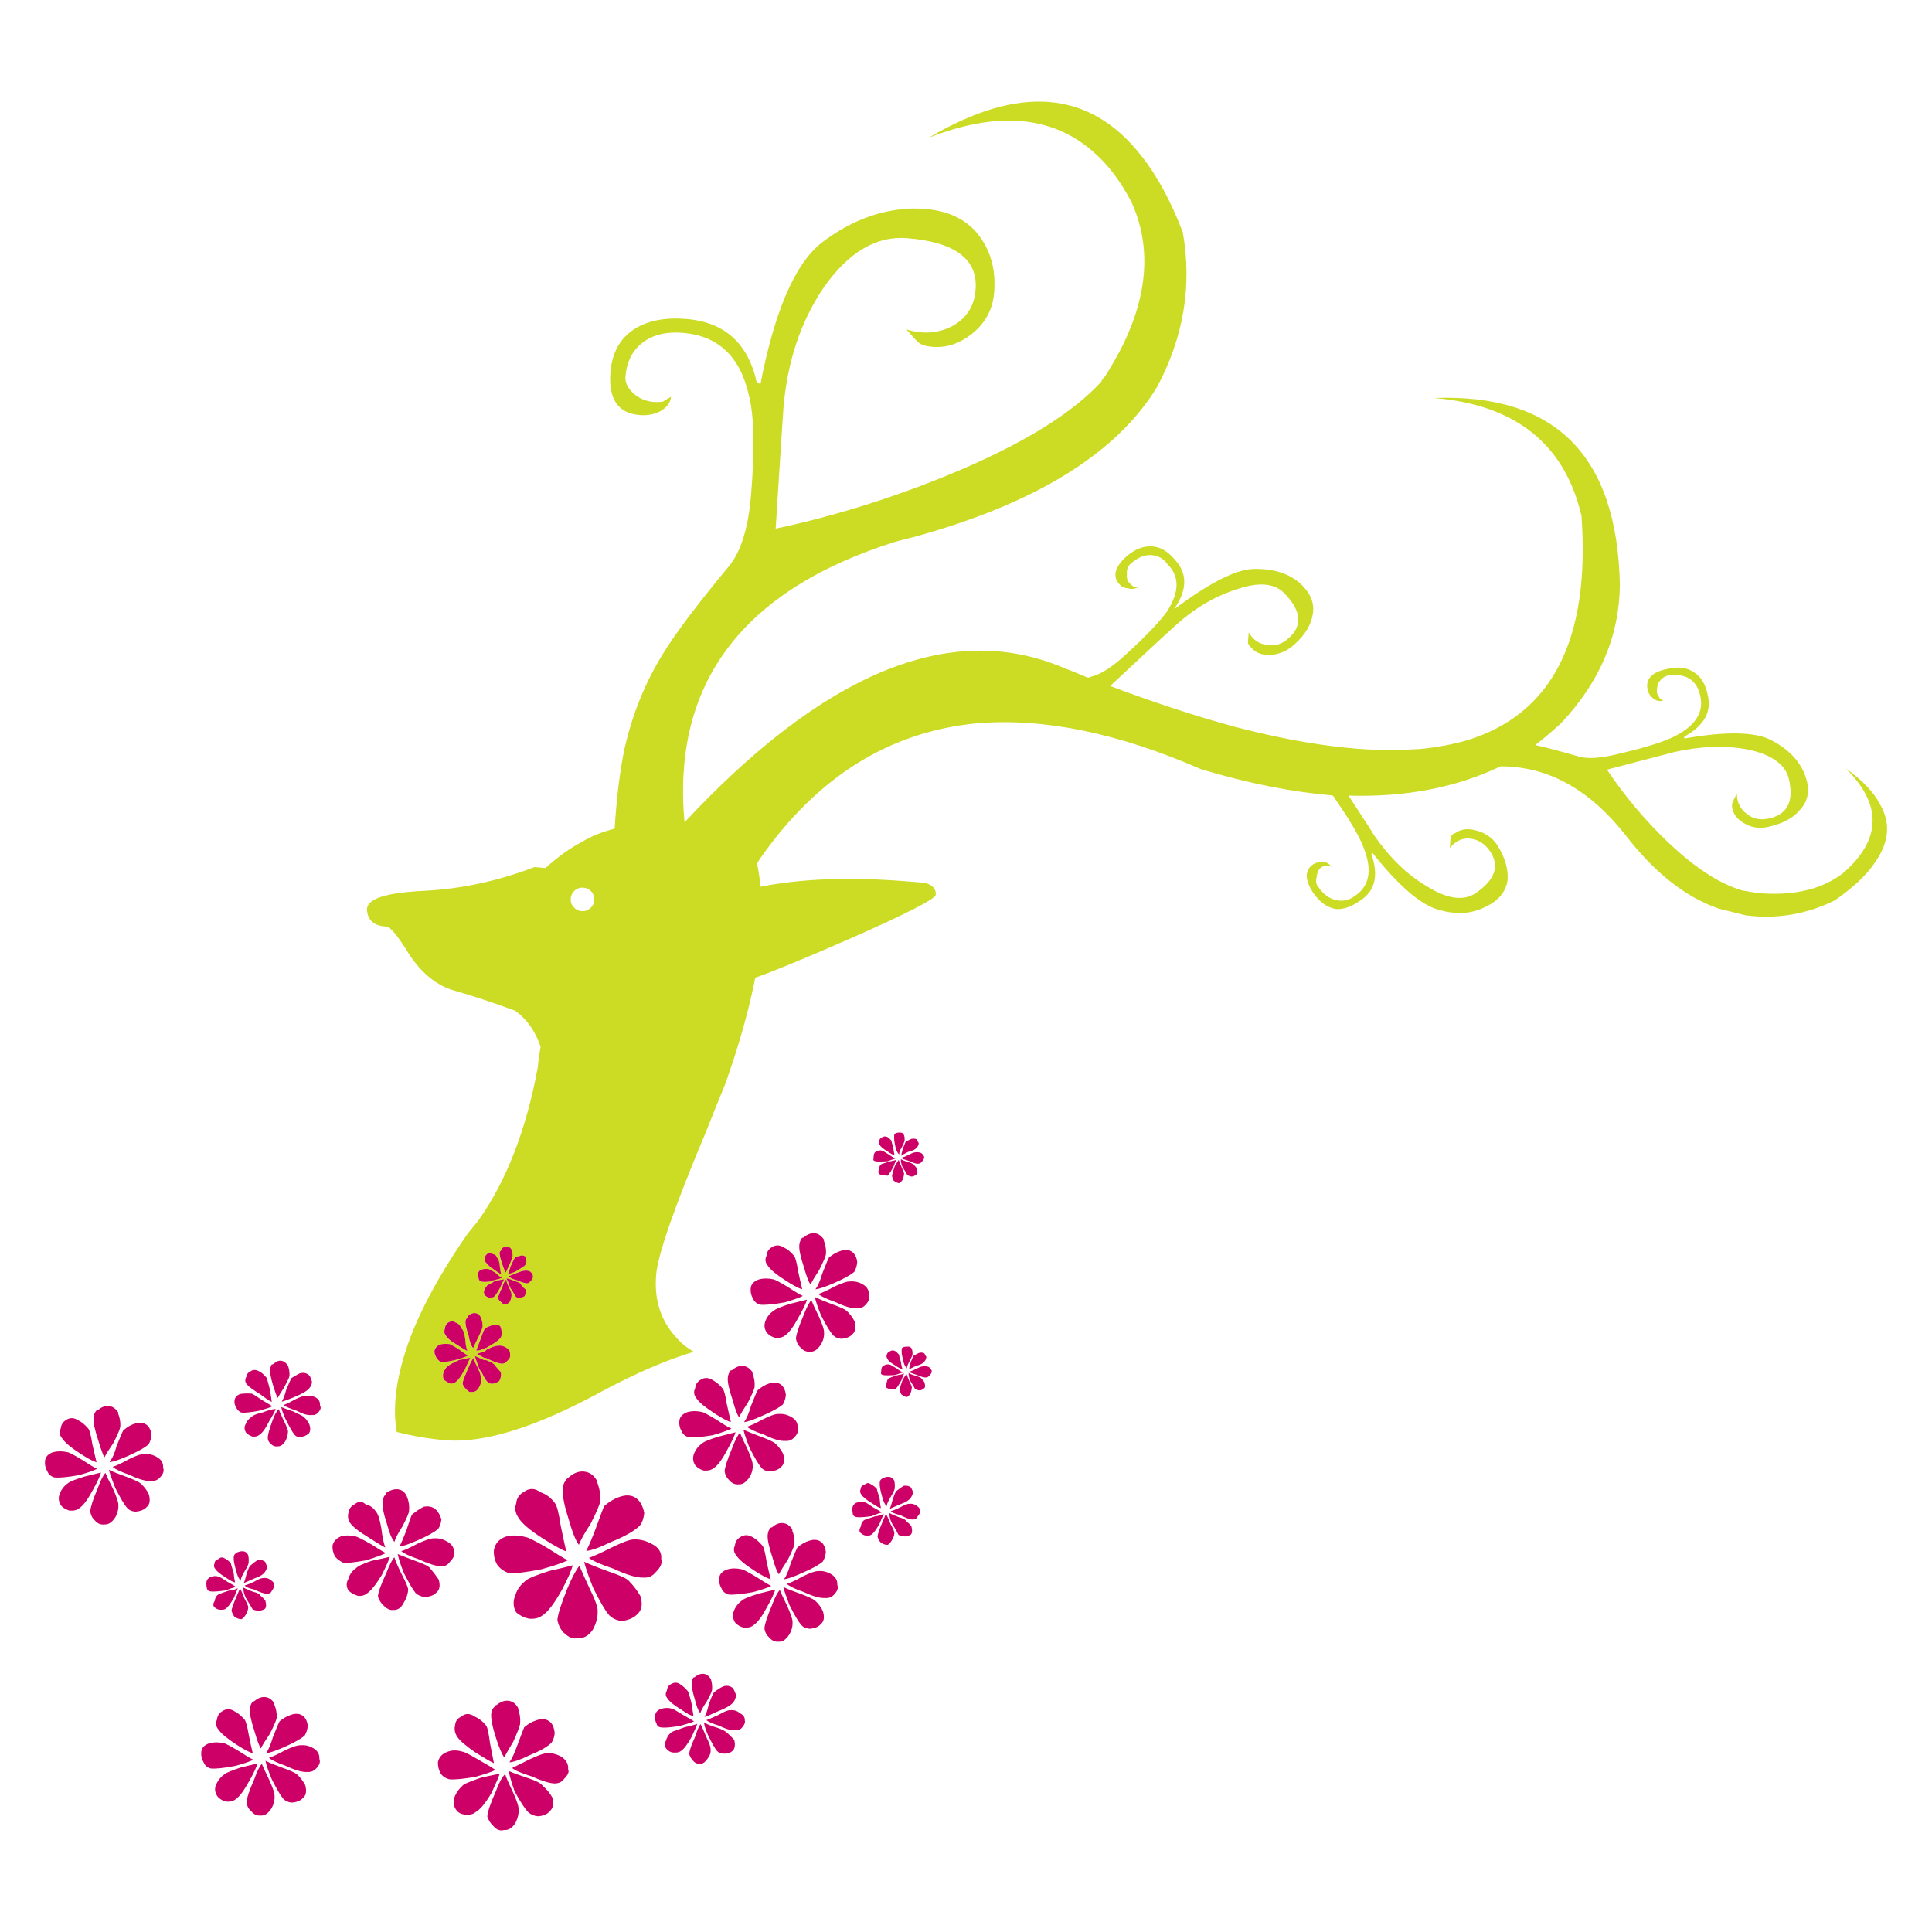 <?xml version="1.0" encoding="utf-8"?>
<!-- Generator: Adobe Illustrator 16.0.0, SVG Export Plug-In . SVG Version: 6.00 Build 0)  -->
<!DOCTYPE svg PUBLIC "-//W3C//DTD SVG 1.1//EN" "http://www.w3.org/Graphics/SVG/1.1/DTD/svg11.dtd">
<svg version="1.1" id="Layer_1" xmlns="http://www.w3.org/2000/svg" xmlns:xlink="http://www.w3.org/1999/xlink" x="0px" y="0px"
	 width="300px" height="300px" viewBox="0 0 300 300" enable-background="new 0 0 300 300" xml:space="preserve">
<g>
	<path fill-rule="evenodd" clip-rule="evenodd" fill="#CCDB23" d="M151.563,36.014c2.178,2.547,3.113,5.687,2.809,9.418
		c-0.217,2.598-1.363,4.731-3.439,6.4c-1.935,1.528-3.979,2.203-6.132,2.025c-1.006-0.077-1.731-0.299-2.177-0.669
		c-0.191-0.14-0.815-0.815-1.872-2.025c2.661,0.79,5.074,0.592,7.239-0.592c2.127-1.209,3.292-3.057,3.497-5.54
		c0.395-4.75-3.133-7.431-10.583-8.042c-4.853-0.407-9.221,2.197-13.104,7.813c-3.516,5.26-5.565,11.456-6.151,18.587
		c-0.051,0.56-0.452,6.794-1.204,18.702c9.973-2.14,19.734-5.266,29.286-9.38c9.921-4.305,17.007-8.781,21.261-13.429
		c0.141-0.332,0.338-0.605,0.592-0.822c1.033-1.63,1.955-3.254,2.771-4.871c3.959-8.113,4.393-15.544,1.299-22.293
		c-1.746-3.312-3.744-5.916-5.998-7.813c-6.369-5.54-14.844-6.241-25.427-2.101c13.984-8.291,24.955-7.387,32.916,2.712
		c2.457,3.057,4.629,7.043,6.514,11.958c1.477,8.316,0.133,16.353-4.031,24.108c-6.305,10.291-18.836,18.021-37.595,23.191
		c-1.044,0.254-2.037,0.509-2.98,0.764c-23.814,7.501-34.735,22.026-32.762,43.575c21.587-23.141,41.021-31.215,58.304-24.223
		c1.463,0.573,2.902,1.159,4.316,1.758c0.115,0,0.287-0.051,0.516-0.153c1.516-0.344,3.381-1.553,5.598-3.629
		c2.967-2.726,5.031-4.891,6.189-6.495c1.949-3.019,1.967-5.47,0.057-7.355c-0.598-0.84-1.406-1.305-2.426-1.395
		c-1.133-0.089-2.26,0.389-3.381,1.433c-0.357,0.319-0.516,0.822-0.479,1.509c-0.051,0.688,0.09,1.153,0.422,1.395
		c0.203,0.254,0.42,0.445,0.648,0.573l0.668,0.057c-0.471,0.293-0.992,0.357-1.566,0.191c-0.547-0.038-0.98-0.235-1.299-0.592
		c-1.146-1.235-0.795-2.688,1.051-4.355c1.324-1.146,2.676-1.668,4.051-1.567c1.234,0.102,2.375,0.771,3.42,2.006
		c1.986,2.102,2.012,4.61,0.076,7.527l-0.02,0.153c5.336-3.999,9.373-6.056,12.111-6.171c2.854-0.102,5.189,0.548,7.012,1.949
		c1.807,1.516,2.578,3.171,2.311,4.967c-0.254,1.694-1.178,3.26-2.77,4.7c-1.109,1.057-2.414,1.636-3.916,1.738
		c-1.236,0.013-2.172-0.344-2.809-1.07c-0.42-0.382-0.617-0.688-0.592-0.917c0-0.115,0.037-0.625,0.113-1.528
		c0.701,1.197,1.676,1.847,2.924,1.948c1.223,0.217,2.33-0.146,3.324-1.089c2.088-1.872,1.93-4.101-0.479-6.686
		c-1.553-1.833-4.152-2.101-7.793-0.802c-3.4,1.083-6.623,3.031-9.668,5.846c-0.254,0.204-3.527,3.241-9.818,9.112
		c6.953,2.611,13.443,4.731,19.467,6.361c10.238,2.662,19.014,3.84,26.324,3.534c0.803-0.039,1.598-0.077,2.389-0.115
		c2.533-0.255,4.908-0.694,7.125-1.318c13.295-4.024,19.256-15.652,17.881-34.883c-2.611-11.156-10.246-17.256-22.906-18.301
		c18.85-0.713,28.471,8.959,28.865,29.018c-0.088,7.96-3.133,15.117-9.131,21.472c-1.338,1.235-2.674,2.369-4.012,3.4
		c1.668,0.369,3.896,0.955,6.686,1.758c1.439,0.458,3.668,0.292,6.688-0.497c3.947-0.93,6.756-1.828,8.424-2.693
		c3.209-1.681,4.471-3.808,3.783-6.381c-0.256-1.146-0.816-1.986-1.682-2.521c-0.867-0.522-2-0.668-3.4-0.439
		c-0.574,0.178-1.051,0.592-1.434,1.242c-0.164,0.561-0.209,1.077-0.133,1.548c0.102,0.242,0.203,0.42,0.305,0.535
		c-0.012,0.114,0.197,0.293,0.631,0.535c-0.586,0.191-1.146,0.044-1.682-0.439c-0.42-0.382-0.668-0.802-0.744-1.261
		c-0.332-1.643,0.668-2.706,2.998-3.19c1.732-0.42,3.141-0.249,4.223,0.516c1.07,0.649,1.77,1.796,2.102,3.438
		c0.688,2.662-0.516,4.84-3.611,6.533l-0.018,0.306c6.584-1.159,11.123-1.057,13.619,0.306c2.51,1.324,4.197,3.05,5.063,5.177
		c0.842,2.114,0.695,3.872-0.439,5.272c-1.031,1.375-2.592,2.318-4.68,2.827c-1.516,0.458-2.871,0.35-4.068-0.325
		c-1.096-0.547-1.771-1.337-2.025-2.369c-0.09-0.471-0.064-0.809,0.076-1.013c0.012-0.114,0.223-0.56,0.631-1.337
		c0,1.375,0.535,2.445,1.604,3.209c0.957,0.764,2.135,0.974,3.535,0.63c2.789-0.675,3.756-2.751,2.904-6.228
		c-0.611-2.229-2.764-3.719-6.457-4.47c-3.479-0.636-7.248-0.497-11.311,0.42c-0.344,0.089-3.826,1-10.449,2.732
		c2.828,4.215,6.094,8.074,9.801,11.576c3.896,3.63,7.457,5.967,10.678,7.011c0.332,0.14,0.67,0.223,1.014,0.248
		c0.891,0.178,1.789,0.306,2.693,0.382c5.209,0.331,9.393-0.739,12.551-3.209c5.908-5.196,6.018-10.602,0.324-16.219
		c2.586,1.834,4.363,3.693,5.33,5.578c1.693,2.866,1.445,5.865-0.744,8.998c-1.273,1.948-3.369,3.929-6.285,5.941
		c-4.381,2.165-8.992,2.936-13.832,2.312c-1.35-0.344-2.75-0.694-4.203-1.051c-5.195-1.796-10.061-5.661-14.594-11.596
		c-0.307-0.369-0.662-0.796-1.07-1.28c-5.297-6.139-11.359-9.208-18.186-9.208c-6.877,3.298-14.748,4.813-23.611,4.546
		c2.533,3.859,3.846,5.897,3.936,6.113c2.443,3.515,5.139,6.139,8.08,7.871c3.246,2.076,5.832,2.458,7.756,1.146
		c2.992-2.051,3.73-4.209,2.215-6.476c-0.814-1.21-1.891-1.873-3.229-1.987c-1.133-0.089-2.145,0.401-3.037,1.471
		c0.076-0.917,0.121-1.433,0.135-1.548c0.025-0.344,0.279-0.611,0.764-0.802c0.854-0.586,1.879-0.72,3.076-0.401
		c1.477,0.343,2.617,1.114,3.42,2.311c1.195,1.936,1.725,3.75,1.584,5.445c-0.268,1.808-1.406,3.184-3.42,4.126
		c-2.125,1.096-4.527,1.254-7.201,0.478c-2.789-0.7-6.297-3.719-10.525-9.055c0,0.102,0.051,0.21,0.152,0.325h-0.172
		c1.197,3.4,0.6,5.846-1.795,7.336c-1.338,0.929-2.572,1.35-3.707,1.261c-1.336-0.229-2.516-1.076-3.533-2.541
		c-1.313-2.025-1.307-3.496,0.02-4.413c0.355-0.204,0.82-0.344,1.395-0.42c0.572,0.051,1.063,0.318,1.471,0.802
		c-0.434-0.14-0.713-0.166-0.842-0.077c-0.229-0.013-0.465,0.025-0.707,0.115c-0.457,0.332-0.713,0.834-0.764,1.509
		c-0.191,0.662-0.121,1.178,0.211,1.547c0.803,1.197,1.758,1.897,2.865,2.101c1.006,0.217,1.941,0.006,2.809-0.63
		c2.279-1.503,2.764-3.961,1.451-7.374c-0.637-1.771-2.133-4.343-4.488-7.718c-0.09-0.242-0.242-0.427-0.459-0.554
		c-6.215-0.509-12.99-1.859-20.326-4.049c-12.85-5.617-24.439-7.998-34.768-7.145c-13.64,1.286-24.912,8.329-33.813,21.128
		c-0.141,0.229-0.274,0.446-0.401,0.649c0.255,1.159,0.433,2.362,0.535,3.611c6.367-1.274,14.015-1.548,22.942-0.822l2.561,0.21
		c1.222,0.332,1.795,0.949,1.719,1.854c-0.063,0.662-4.578,2.967-13.544,6.915c-7.208,3.146-12.035,5.132-14.48,5.959
		c-0.968,4.941-2.502,10.393-4.604,16.354c-0.993,2.42-1.993,4.902-2.999,7.45c-4.941,11.755-7.54,19.212-7.795,22.37
		c-0.317,3.846,0.72,7.074,3.114,9.685c0.726,0.854,1.637,1.599,2.731,2.235c-4.215,1.261-8.997,3.324-14.347,6.189
		c-10.137,5.527-18.205,8.043-24.203,7.546c-2.471-0.204-4.993-0.631-7.565-1.28c-0.534-3.031-0.306-6.432,0.688-10.201
		c1.516-6.023,4.973-12.914,10.372-20.67c0.535-0.637,1.051-1.267,1.548-1.891c4.381-6.139,7.476-14.086,9.284-23.842
		c0.089-1.018,0.235-2.088,0.439-3.209c-0.815-2.445-2.14-4.316-3.974-5.616c-3.502-1.286-6.629-2.317-9.38-3.095
		c-2.763-0.777-5.145-2.706-7.145-5.788c-1.375-2.267-2.451-3.655-3.229-4.165c-2.037-0.038-3.113-0.898-3.229-2.579
		c-0.114-1.681,2.771-2.668,8.654-2.961c5.871-0.28,11.659-1.515,17.364-3.706l1.7,0.152c1.962-1.77,3.897-3.152,5.808-4.145
		c1.313-0.803,2.955-1.458,4.929-1.968c0.306-4.865,0.821-9.029,1.548-12.494c1.235-5.375,3.234-10.284,5.998-14.729
		c1.847-3.031,5.234-7.527,10.163-13.487c1.885-2.229,3.044-5.947,3.477-11.156c0.573-7.004,0.478-12.073-0.287-15.206
		c-1.324-6.165-4.756-9.469-10.296-9.915c-2.369-0.204-4.33,0.21-5.884,1.242c-1.821,1.21-2.834,3.063-3.038,5.559
		c-0.076,0.904,0.357,1.79,1.3,2.655c0.866,0.739,1.865,1.159,2.999,1.261c0.675,0.051,1.19,0.032,1.547-0.057
		c0.115-0.102,0.522-0.344,1.223-0.726c-0.076,0.904-0.643,1.656-1.7,2.254c-0.955,0.484-2.006,0.675-3.151,0.573
		c-3.375-0.268-4.891-2.49-4.547-6.667c0.255-3.057,1.516-5.298,3.782-6.724c2.063-1.287,4.731-1.796,8.005-1.528
		c5.973,0.497,9.621,3.808,10.946,9.934l0.343,0.038c0.103,0.127,0.147,0.306,0.135,0.535c2.203-11.551,5.374-18.982,9.513-22.294
		c4.267-3.286,8.794-5.068,13.583-5.349C145.781,32.212,149.27,33.416,151.563,36.014z M79.562,195.163
		c0.026-0.33-0.006-0.675-0.096-1.031c-0.178-0.356-0.438-0.554-0.783-0.592c-0.229-0.014-0.478,0.082-0.745,0.286l-0.019,0.172
		c-0.229,0.216-0.351,0.382-0.363,0.497c-0.025,0.331,0.103,0.897,0.382,1.699c0.179,0.6,0.37,1.07,0.573,1.414
		c0.141-0.318,0.345-0.758,0.611-1.318C79.403,195.653,79.549,195.278,79.562,195.163z M89.057,140.833
		c0.33,0.395,0.751,0.612,1.261,0.649c0.496,0.039,0.936-0.108,1.317-0.439c0.383-0.318,0.593-0.726,0.631-1.223
		c0.051-0.51-0.089-0.961-0.42-1.356c-0.332-0.382-0.745-0.592-1.242-0.63c-0.509-0.038-0.955,0.102-1.337,0.42
		c-0.383,0.332-0.599,0.751-0.649,1.261C88.58,140.012,88.725,140.452,89.057,140.833z M79.887,195.354
		c-0.127,0.229-0.338,0.662-0.631,1.299c-0.152,0.548-0.293,0.936-0.42,1.166c0.217,0.012,0.63-0.121,1.242-0.402
		c0.688-0.406,1.158-0.713,1.413-0.916c0.127-0.204,0.204-0.42,0.229-0.65c-0.089-0.344-0.127-0.572-0.114-0.688
		c-0.332-0.254-0.669-0.286-1.013-0.096C80.377,195.056,80.142,195.15,79.887,195.354z M77.805,197.896
		c-0.103-0.357-0.179-0.815-0.229-1.376c-0.063-0.675-0.204-1.076-0.42-1.203c-0.09-0.356-0.306-0.548-0.65-0.573
		c-0.203-0.242-0.483-0.268-0.84-0.076c-0.255,0.203-0.389,0.42-0.401,0.649c-0.025,0.317,0.013,0.541,0.114,0.669
		c0.204,0.254,0.516,0.572,0.937,0.955c0.114,0,0.229,0.063,0.344,0.19C77.207,197.513,77.588,197.768,77.805,197.896z
		 M78.97,198.163c0.203,0.267,0.644,0.483,1.318,0.648c0.649,0.281,1.14,0.434,1.471,0.459c0.229,0.013,0.414-0.083,0.554-0.287
		c0.255-0.216,0.395-0.445,0.421-0.688c0.025-0.344-0.134-0.637-0.478-0.879c-0.332-0.14-0.669-0.165-1.013-0.076
		c-0.115-0.012-0.516,0.121-1.204,0.401C79.569,197.933,79.212,198.073,78.97,198.163z M81.416,201.296
		c0.14-0.217,0.229-0.548,0.268-0.994c-0.318-0.254-0.58-0.509-0.783-0.764c0.012-0.229-0.306-0.427-0.956-0.592
		c-0.56-0.268-1.006-0.414-1.337-0.439c0.191,0.344,0.382,0.814,0.573,1.413c0.408,0.599,0.707,1.076,0.898,1.433
		c0.102,0.127,0.317,0.204,0.649,0.229C80.969,201.493,81.199,201.397,81.416,201.296z M78.263,198.64
		c-0.356,0.076-0.828,0.153-1.413,0.229c-0.242,0.204-0.484,0.356-0.727,0.459c-0.114,0.102-0.229,0.146-0.344,0.134
		c-0.242,0.216-0.433,0.483-0.573,0.803c-0.152,0.33-0.121,0.623,0.096,0.878c0.217,0.216,0.433,0.337,0.649,0.363
		c0.229,0.013,0.458-0.02,0.688-0.096c0.255-0.204,0.586-0.688,0.994-1.452C77.913,199.296,78.124,198.856,78.263,198.64z
		 M77.996,199.825c-0.433,0.865-0.662,1.457-0.688,1.775c0.102,0.242,0.261,0.434,0.478,0.574c0.217,0.241,0.382,0.369,0.497,0.382
		c0.331,0.025,0.623-0.122,0.878-0.44c0.141-0.33,0.224-0.662,0.249-0.992c0.025-0.23-0.108-0.637-0.401-1.223
		c-0.293-0.599-0.427-1.007-0.401-1.223C78.353,198.869,78.149,199.251,77.996,199.825z M77.652,205.919
		c-0.445-0.268-0.904-0.3-1.375-0.096c-0.229,0.089-0.465,0.185-0.707,0.286c-0.115,0.103-0.235,0.204-0.363,0.306
		c-0.127,0.203-0.344,0.745-0.649,1.624c-0.293,0.79-0.503,1.35-0.631,1.681c0.332,0.025,0.79-0.102,1.376-0.382
		c0.114,0,0.235-0.051,0.363-0.153c0.955-0.509,1.624-0.974,2.006-1.395c0.14-0.216,0.223-0.49,0.248-0.82
		C77.843,206.511,77.754,206.16,77.652,205.919z M77.919,198.449c-0.229-0.14-0.554-0.401-0.975-0.784
		c-0.216-0.139-0.433-0.273-0.649-0.4c-0.203-0.127-0.363-0.197-0.478-0.21c-0.458-0.038-0.796-0.013-1.012,0.076
		c-0.357,0.089-0.548,0.306-0.573,0.649c-0.026,0.242,0.006,0.535,0.096,0.879c0.102,0.229,0.312,0.357,0.63,0.383
		c0.229,0.025,0.624,0.006,1.185-0.059c0.127-0.114,0.248-0.165,0.362-0.152C77.207,198.665,77.677,198.538,77.919,198.449z
		 M78.76,211.306c0.356-0.306,0.496-0.637,0.42-0.993c0.038-0.446-0.165-0.796-0.611-1.051c-0.42-0.28-0.866-0.376-1.337-0.286
		c-0.229-0.025-0.765,0.152-1.604,0.534c-0.128,0.102-0.249,0.21-0.363,0.325c-0.586,0.178-0.993,0.312-1.223,0.4
		c0.217,0.141,0.593,0.344,1.127,0.611c0.229,0.014,0.459,0.09,0.688,0.229c0.878,0.407,1.54,0.63,1.986,0.669
		C78.187,211.783,78.493,211.637,78.76,211.306z M76.812,212.013c-0.103-0.242-0.542-0.51-1.318-0.803
		c-0.115-0.013-0.229-0.02-0.344-0.02c-0.663-0.293-1.146-0.502-1.452-0.63c0.166,0.458,0.389,1.102,0.669,1.93
		c0.102,0.216,0.254,0.452,0.458,0.706c0.28,0.6,0.528,1.025,0.745,1.28c0.204,0.242,0.478,0.376,0.821,0.401
		c0.472-0.076,0.834-0.217,1.089-0.42c0.242-0.344,0.331-0.803,0.268-1.376C77.442,212.726,77.13,212.368,76.812,212.013z
		 M70.679,205.345c-0.318-0.254-0.713-0.229-1.185,0.077c-0.255,0.216-0.395,0.49-0.42,0.821c-0.153,0.434-0.128,0.777,0.076,1.031
		c0.204,0.459,0.796,0.969,1.776,1.529c0.765,0.509,1.306,0.834,1.624,0.974c-0.178-0.458-0.293-1.102-0.344-1.93
		c-0.152-0.917-0.344-1.433-0.573-1.547C71.469,205.817,71.151,205.498,70.679,205.345z M72.666,204.505
		c-0.254,0.203-0.388,0.414-0.4,0.631c-0.038,0.458,0.121,1.209,0.478,2.254c0.152,0.93,0.389,1.579,0.706,1.948
		c0.141-0.331,0.402-0.886,0.784-1.662c0.42-0.853,0.643-1.394,0.668-1.624c0.038-0.458-0.038-0.923-0.229-1.395
		c-0.178-0.471-0.49-0.726-0.936-0.764c-0.344-0.025-0.7,0.121-1.07,0.439V204.505z M73.506,210.866
		c-0.268,0.331-0.548,0.879-0.841,1.643c-0.127,0.217-0.197,0.383-0.21,0.497c-0.407,0.892-0.623,1.503-0.649,1.833
		c0.09,0.345,0.287,0.645,0.593,0.898c0.318,0.369,0.599,0.503,0.84,0.401c0.434,0.038,0.783-0.159,1.051-0.592
		c0.268-0.434,0.421-0.873,0.459-1.318c0-0.114-0.09-0.472-0.268-1.069c-0.089-0.23-0.185-0.459-0.287-0.688
		C73.812,211.758,73.583,211.223,73.506,210.866z M71.214,211.21c-0.815,0.382-1.287,0.624-1.414,0.727
		c-0.356,0.203-0.604,0.465-0.745,0.783c-0.127,0.102-0.19,0.203-0.19,0.305c-0.153,0.472-0.134,0.885,0.057,1.242
		c0.318,0.242,0.644,0.434,0.975,0.572c0.344,0.039,0.637-0.05,0.879-0.267c0.382-0.306,0.776-0.841,1.185-1.604
		c0.127-0.115,0.197-0.229,0.21-0.344c0.395-0.866,0.669-1.465,0.821-1.796C72.533,210.904,71.94,211.032,71.214,211.21z
		 M72.666,210.484c-0.317-0.141-0.808-0.472-1.471-0.993c-0.865-0.522-1.35-0.783-1.451-0.783c-0.573-0.052-1.032-0.032-1.376,0.057
		c-0.471,0.178-0.776,0.49-0.917,0.936c-0.038,0.332,0.045,0.676,0.248,1.032c0.204,0.369,0.459,0.624,0.765,0.765
		c0.458,0.038,1.21-0.07,2.254-0.325C71.672,210.904,72.323,210.675,72.666,210.484z"/>
	<path fill-rule="evenodd" clip-rule="evenodd" fill="#CC0066" d="M136.07,178.812c0.344-0.204,0.688-0.236,1.031-0.096l0.975,0.592
		c0.331,0.255,0.649,0.452,0.955,0.592c-0.318,0.09-0.72,0.229-1.204,0.421c-0.814,0.051-1.394,0.058-1.738,0.019
		c-0.216-0.012-0.375-0.082-0.478-0.21c0.026-0.229,0.045-0.458,0.058-0.688C135.694,179.11,135.828,178.899,136.07,178.812z
		 M138.439,177.13c-0.013,0.115,0.076,0.465,0.268,1.051c0.063,0.572,0.133,0.968,0.21,1.185c-0.217-0.013-0.593-0.21-1.128-0.593
		c-0.662-0.395-1.044-0.707-1.146-0.936c-0.204-0.242-0.242-0.471-0.115-0.688c0.025-0.23,0.153-0.396,0.383-0.497
		c0.255-0.204,0.541-0.242,0.859-0.114C138,176.678,138.222,176.876,138.439,177.13z M136.452,182.269
		c-0.089-0.254-0.063-0.541,0.076-0.859c0.025-0.344,0.16-0.566,0.401-0.669c0.255-0.089,0.669-0.223,1.242-0.401
		c0.458-0.076,0.802-0.159,1.031-0.248c-0.141,0.217-0.28,0.541-0.42,0.975c-0.396,0.764-0.714,1.261-0.956,1.49
		c-0.114-0.014-0.337-0.032-0.668-0.058C136.917,182.472,136.681,182.396,136.452,182.269z M141.514,176.843
		c0.344-0.063,0.624-0.037,0.841,0.076c0.102,0.256,0.203,0.447,0.306,0.574c-0.025,0.344-0.166,0.611-0.421,0.803
		c-0.127,0.203-0.541,0.395-1.241,0.572c-0.586,0.293-0.942,0.49-1.07,0.592c0.026-0.216,0.121-0.604,0.287-1.164l0.401-0.975
		C140.973,177.104,141.272,176.944,141.514,176.843z M139.049,175.983c0.217-0.102,0.497-0.14,0.841-0.114
		c0.229,0.025,0.389,0.153,0.478,0.382c0.09,0.242,0.121,0.535,0.096,0.879c-0.013,0.115-0.153,0.445-0.42,0.994
		c-0.268,0.42-0.414,0.801-0.439,1.146c-0.318-0.37-0.51-0.783-0.573-1.241c-0.153-0.688-0.217-1.204-0.191-1.548
		c0.013-0.114,0.02-0.229,0.02-0.344L139.049,175.983z M143.214,212.185c0.344-0.09,0.688-0.058,1.031,0.096
		c0.306,0.242,0.452,0.471,0.439,0.688c-0.025,0.229-0.159,0.445-0.401,0.648c-0.127,0.217-0.362,0.307-0.706,0.268
		c-0.229-0.012-0.669-0.152-1.318-0.42c-0.548-0.165-0.93-0.318-1.146-0.458c0.344-0.077,0.688-0.21,1.032-0.401
		C142.744,212.312,143.1,212.171,143.214,212.185z M143.539,210.159c0.103,0.242,0.204,0.42,0.306,0.535
		c-0.025,0.331-0.158,0.605-0.4,0.821c-0.141,0.217-0.555,0.414-1.242,0.593c-0.586,0.279-0.936,0.465-1.051,0.553
		c0.013-0.216,0.103-0.598,0.268-1.146l0.401-0.974c0.356-0.204,0.649-0.357,0.879-0.459
		C143.042,209.993,143.323,210.02,143.539,210.159z M139.546,180.11c0.089,0.242,0.229,0.592,0.421,1.051
		c0.28,0.623,0.42,0.98,0.42,1.069c-0.025,0.356-0.115,0.7-0.268,1.032c-0.242,0.305-0.42,0.457-0.535,0.457
		c-0.229-0.025-0.503-0.158-0.821-0.4c-0.102-0.127-0.185-0.363-0.248-0.707c0.013-0.242,0.152-0.751,0.42-1.527
		C139.203,180.651,139.407,180.327,139.546,180.11z M141.858,180.817c0.217,0.242,0.376,0.426,0.478,0.554
		c0.191,0.599,0.166,0.937-0.076,1.013c-0.255,0.217-0.497,0.318-0.727,0.305c-0.216-0.025-0.433-0.107-0.649-0.248
		c-0.102-0.217-0.356-0.637-0.764-1.261c-0.179-0.458-0.255-0.859-0.229-1.204c0.115,0.115,0.446,0.256,0.993,0.421
		C141.431,180.562,141.756,180.702,141.858,180.817z M140.96,179.384c0.585-0.293,0.936-0.439,1.051-0.439
		c0.356-0.076,0.7-0.045,1.031,0.096c0.331,0.255,0.483,0.49,0.459,0.707c-0.014,0.229-0.141,0.445-0.383,0.649
		c-0.14,0.229-0.382,0.331-0.726,0.306c-0.229-0.025-0.669-0.178-1.318-0.459c-0.573-0.165-0.962-0.312-1.165-0.439
		C140.253,179.715,140.604,179.575,140.96,179.384z M141.59,209.472c0.09,0.242,0.121,0.535,0.096,0.879
		c-0.013,0.114-0.153,0.439-0.42,0.975c-0.268,0.445-0.421,0.834-0.459,1.165c-0.306-0.356-0.49-0.771-0.554-1.241
		c-0.191-0.688-0.273-1.204-0.248-1.549c0.013-0.113,0.025-0.229,0.038-0.344l0.19-0.152c0.229-0.09,0.517-0.121,0.86-0.096
		C141.323,209.121,141.489,209.243,141.59,209.472z M139.872,211.401c0.076,0.561,0.165,0.955,0.268,1.184
		c-0.242-0.012-0.637-0.21-1.185-0.592c-0.65-0.383-1.02-0.693-1.108-0.936c-0.203-0.255-0.248-0.484-0.134-0.688
		c0.025-0.229,0.159-0.388,0.401-0.478c0.242-0.217,0.528-0.254,0.859-0.114c0.217,0.14,0.427,0.331,0.631,0.573
		C139.591,210.465,139.68,210.815,139.872,211.401z M141.342,214.419c-0.191-0.496-0.274-0.91-0.248-1.241
		c0.114,0.128,0.438,0.268,0.974,0.42c0.548,0.153,0.879,0.293,0.993,0.421c0.204,0.268,0.357,0.458,0.459,0.572
		c0.191,0.586,0.166,0.924-0.076,1.013c-0.242,0.217-0.478,0.313-0.707,0.287c-0.217-0.013-0.439-0.083-0.669-0.21
		C141.979,215.438,141.737,215.019,141.342,214.419z M140.75,213.331c0.089,0.229,0.229,0.586,0.42,1.069
		c0.293,0.586,0.433,0.937,0.42,1.051c-0.025,0.344-0.107,0.682-0.248,1.012c-0.255,0.319-0.439,0.472-0.554,0.459
		c-0.229-0.013-0.504-0.146-0.821-0.401c-0.09-0.127-0.179-0.362-0.268-0.707c0.013-0.229,0.159-0.726,0.439-1.49
		C140.406,213.865,140.61,213.534,140.75,213.331z M138.993,213.521c-0.79,0.051-1.35,0.058-1.682,0.02
		c-0.229-0.013-0.4-0.083-0.516-0.21c0.025-0.217,0.045-0.439,0.058-0.67c0.025-0.33,0.159-0.541,0.401-0.629
		c0.356-0.191,0.7-0.224,1.031-0.096l0.975,0.572c0.318,0.268,0.643,0.472,0.974,0.611
		C139.89,213.21,139.477,213.343,138.993,213.521z M140.406,213.292c-0.14,0.217-0.279,0.555-0.42,1.013
		c-0.42,0.765-0.751,1.248-0.993,1.452c-0.115,0-0.338-0.02-0.669-0.058c-0.229-0.013-0.452-0.083-0.668-0.21
		c-0.103-0.242-0.083-0.529,0.057-0.859c0.025-0.331,0.159-0.548,0.401-0.65c0.242-0.114,0.649-0.261,1.223-0.438
		C139.82,213.464,140.177,213.382,140.406,213.292z M132.536,194.571c0.318,0.356,0.509,0.821,0.573,1.395
		c-0.038,0.561-0.191,1.07-0.459,1.528c-0.599,0.509-1.674,1.102-3.229,1.776c-1.286,0.561-2.222,0.872-2.808,0.936
		c0.395-0.521,0.751-1.337,1.069-2.445c0.561-1.451,0.911-2.285,1.051-2.502c0.599-0.496,1.197-0.834,1.796-1.012
		C131.358,193.966,132.026,194.075,132.536,194.571z M127.932,192.661c0.268,0.7,0.375,1.381,0.324,2.043
		c-0.025,0.345-0.376,1.179-1.051,2.504c-0.637,0.967-1.089,1.725-1.356,2.272c-0.306-0.483-0.637-1.362-0.993-2.636
		c-0.548-1.656-0.796-2.814-0.745-3.477c0.038-0.446,0.185-0.834,0.439-1.166c0.115,0.013,0.229-0.031,0.344-0.133
		c0.51-0.422,1.045-0.612,1.605-0.574c0.547,0.051,1.031,0.383,1.451,0.994L127.932,192.661z M123.939,197.437
		c0.255,1.172,0.465,2.096,0.631,2.77c-0.561-0.165-1.433-0.63-2.617-1.395c-1.414-0.904-2.318-1.655-2.713-2.254
		c-0.42-0.51-0.49-1.031-0.21-1.566c0.038-0.573,0.299-1.006,0.783-1.299c0.611-0.407,1.235-0.407,1.872,0
		c0.561,0.254,1.096,0.688,1.604,1.299C123.506,195.233,123.723,196.048,123.939,197.437z M129.289,207.256
		c-0.421-0.483-1.025-1.497-1.815-3.038c-0.471-1.171-0.789-2.113-0.955-2.827c0.548,0.28,1.427,0.649,2.637,1.108
		c1.234,0.434,1.999,0.777,2.292,1.031c0.548,0.51,0.962,1.058,1.242,1.643c0.267,0.918,0.158,1.586-0.325,2.006
		c-0.382,0.421-0.962,0.656-1.738,0.707C130.065,207.835,129.62,207.625,129.289,207.256z M127.129,204.371
		c0.573,1.286,0.847,2.102,0.821,2.445c0.064,0.7-0.108,1.369-0.516,2.006c-0.51,0.765-1.051,1.12-1.624,1.069
		c-0.547,0.064-1.044-0.146-1.49-0.63c-0.407-0.382-0.649-0.854-0.726-1.414c0.063-0.7,0.445-1.872,1.146-3.515
		c0.458-1.197,0.872-2.019,1.241-2.465C126.162,202.353,126.543,203.187,127.129,204.371z M127.072,200.933
		c0.573-0.178,1.401-0.561,2.483-1.146c1.197-0.572,2.013-0.84,2.445-0.803c0.701-0.063,1.376,0.096,2.025,0.479
		c0.649,0.407,0.942,0.941,0.879,1.604c0.19,0.472,0.038,0.968-0.459,1.49c-0.369,0.445-0.841,0.643-1.413,0.592
		c-0.803,0.038-1.911-0.286-3.324-0.974C128.371,201.716,127.493,201.302,127.072,200.933z M124.054,204.447
		c-0.803,1.516-1.51,2.483-2.121,2.903c-0.356,0.307-0.879,0.434-1.566,0.383c-0.548-0.152-0.98-0.42-1.299-0.803
		c-0.407-0.598-0.465-1.235-0.172-1.91c0.268-0.637,0.707-1.152,1.318-1.547c0.241-0.217,1.063-0.555,2.464-1.013
		c1.045-0.255,1.923-0.472,2.636-0.649C125.149,202.372,124.729,203.251,124.054,204.447z M122.373,199.862
		c0.968,0.65,1.732,1.108,2.293,1.376c-0.6,0.293-1.535,0.624-2.809,0.993c-1.72,0.306-2.986,0.427-3.802,0.363
		c-0.561-0.166-0.936-0.479-1.127-0.937c-0.293-0.497-0.414-1.025-0.363-1.585c0.051-0.662,0.491-1.134,1.318-1.414
		c0.688-0.178,1.427-0.178,2.216,0C120.316,198.685,121.074,199.086,122.373,199.862z M117.176,215.337
		c-0.025,0.33-0.375,1.151-1.051,2.464c-0.649,0.98-1.107,1.738-1.375,2.273c-0.306-0.472-0.631-1.351-0.974-2.637
		c-0.561-1.643-0.815-2.808-0.765-3.495c0.038-0.446,0.185-0.828,0.439-1.146c0.114,0.013,0.235-0.032,0.362-0.135
		c0.484-0.42,1.013-0.604,1.586-0.553c0.561,0.051,1.044,0.375,1.452,0.974v0.173C117.12,213.954,117.228,214.648,117.176,215.337z
		 M119.45,214.82c0.815-0.267,1.483-0.153,2.006,0.345c0.318,0.369,0.51,0.84,0.573,1.413c-0.038,0.548-0.191,1.051-0.459,1.509
		c-0.61,0.51-1.681,1.096-3.209,1.758c-1.299,0.586-2.241,0.917-2.827,0.993c0.395-0.548,0.752-1.382,1.069-2.502
		c0.561-1.427,0.911-2.248,1.051-2.465C118.253,215.362,118.851,215.012,119.45,214.82z M112.209,215.604
		c0.217,0.229,0.434,1.038,0.649,2.427c0.255,1.171,0.465,2.102,0.631,2.789c-0.535-0.153-1.356-0.586-2.464-1.3
		c-0.052-0.038-0.103-0.076-0.153-0.114c-1.414-0.904-2.317-1.655-2.713-2.254c-0.42-0.51-0.49-1.038-0.21-1.586
		c0.038-0.547,0.3-0.975,0.783-1.279c0.599-0.408,1.223-0.414,1.872-0.02c0.268,0.141,0.535,0.318,0.803,0.535
		C111.688,215.03,111.955,215.298,112.209,215.604z M111.292,220.475c0.969,0.65,1.732,1.108,2.293,1.376
		c-0.599,0.28-1.535,0.604-2.809,0.975l-0.038,0.019c-1.719,0.293-2.974,0.407-3.764,0.344c-0.561-0.165-0.936-0.478-1.127-0.936
		c-0.293-0.497-0.414-1.02-0.362-1.566c0.051-0.676,0.49-1.153,1.318-1.434c0.688-0.178,1.42-0.178,2.196,0
		c0.204,0.026,0.859,0.37,1.968,1.032C111.07,220.348,111.178,220.411,111.292,220.475z M109.134,224.048
		c0.178-0.153,0.7-0.383,1.566-0.688c0.268-0.089,0.566-0.185,0.897-0.286c1.045-0.268,1.917-0.49,2.617-0.669
		c-0.165,0.573-0.579,1.452-1.241,2.637c-0.803,1.541-1.51,2.509-2.121,2.903c-0.152,0.128-0.337,0.229-0.554,0.306
		c-0.293,0.09-0.637,0.121-1.031,0.096c-0.548-0.166-0.98-0.433-1.299-0.803c-0.396-0.599-0.452-1.229-0.172-1.891
		C108.078,224.989,108.523,224.455,109.134,224.048z M120.367,224.124c0.535,0.497,0.949,1.038,1.242,1.623
		c0.267,0.943,0.159,1.624-0.325,2.045c-0.382,0.407-0.974,0.637-1.776,0.688c-0.573-0.038-1.006-0.235-1.299-0.592
		c-0.42-0.497-1.025-1.516-1.815-3.057c-0.471-1.185-0.789-2.127-0.955-2.828c0.548,0.255,1.433,0.612,2.655,1.07
		C119.303,223.519,120.061,223.869,120.367,224.124z M120.92,219.559c0.701-0.052,1.376,0.12,2.025,0.516
		c0.662,0.395,0.962,0.93,0.897,1.604c0.179,0.472,0.025,0.962-0.458,1.471c-0.382,0.446-0.859,0.644-1.433,0.592
		c-0.803,0.052-1.91-0.273-3.324-0.974c-1.337-0.445-2.216-0.854-2.636-1.223c0.572-0.178,1.406-0.567,2.502-1.165
		C119.667,219.794,120.475,219.52,120.92,219.559z M113.662,224.926c0.445-1.21,0.859-2.03,1.241-2.464
		c0.179,0.483,0.561,1.318,1.146,2.502c0.573,1.3,0.847,2.121,0.821,2.465c0.064,0.675-0.107,1.337-0.516,1.986
		c-0.51,0.752-1.051,1.108-1.623,1.07c-0.573,0.063-1.07-0.146-1.49-0.631c-0.408-0.382-0.65-0.854-0.727-1.413
		C112.579,227.767,112.961,226.595,113.662,224.926z M137.005,229.568c0.344-0.191,0.688-0.273,1.032-0.248
		c0.356,0.025,0.63,0.216,0.821,0.573c0.089,0.356,0.114,0.758,0.076,1.203c-0.013,0.229-0.216,0.668-0.611,1.318
		c-0.407,0.662-0.624,1.158-0.649,1.489c-0.318-0.356-0.561-0.892-0.726-1.604c-0.268-0.93-0.383-1.617-0.344-2.063
		c0.013-0.229,0.083-0.4,0.21-0.516L137.005,229.568z M136.184,231.23c-0.013,0.114,0.121,0.579,0.401,1.395
		c0.051,0.688,0.121,1.203,0.21,1.547c-0.229-0.013-0.72-0.28-1.471-0.802c-0.854-0.522-1.382-0.962-1.585-1.318
		c-0.204-0.242-0.236-0.528-0.096-0.859c0.025-0.344,0.216-0.554,0.573-0.631c0.355-0.318,0.688-0.351,0.993-0.096
		C135.554,230.619,135.878,230.874,136.184,231.23z M132.44,235.185c0-0.051-0.006-0.096-0.019-0.134
		c-0.064-0.318-0.083-0.618-0.058-0.897c0.025-0.344,0.223-0.611,0.592-0.803c0.472-0.178,0.93-0.197,1.376-0.058
		c0.102,0,0.528,0.262,1.279,0.784c0.548,0.28,0.981,0.541,1.3,0.783c-0.293,0.063-0.727,0.216-1.3,0.458
		c-0.089,0.025-0.185,0.063-0.286,0.114c-1.019,0.141-1.758,0.191-2.216,0.153C132.778,235.561,132.554,235.427,132.44,235.185z
		 M136.375,235.376c0.344-0.077,0.63-0.186,0.859-0.325c-0.051,0.103-0.102,0.229-0.152,0.382c-0.141,0.293-0.3,0.663-0.478,1.108
		c-0.548,0.993-0.994,1.586-1.338,1.776c-0.127,0.114-0.42,0.153-0.879,0.114c-0.216-0.025-0.478-0.165-0.783-0.42
		c-0.216-0.242-0.19-0.579,0.077-1.013c0.038-0.458,0.229-0.789,0.573-0.993c0.229-0.076,0.751-0.255,1.565-0.535
		C136.025,235.445,136.21,235.414,136.375,235.376z M124.666,244.774c1.184-0.573,2.006-0.847,2.464-0.821
		c0.675-0.051,1.337,0.121,1.986,0.516c0.65,0.42,0.949,0.961,0.898,1.624c0.191,0.458,0.031,0.955-0.478,1.49
		c-0.369,0.42-0.841,0.604-1.414,0.554c-0.776,0.051-1.885-0.261-3.324-0.937c-1.337-0.458-2.209-0.878-2.616-1.261
		C122.755,245.774,123.583,245.386,124.666,244.774z M127.665,239.56c0.318,0.369,0.509,0.84,0.573,1.413
		c-0.051,0.573-0.211,1.076-0.478,1.51c-0.599,0.521-1.675,1.114-3.229,1.776c-1.299,0.586-2.229,0.91-2.789,0.974
		c0.369-0.521,0.713-1.343,1.031-2.464c0.573-1.452,0.924-2.279,1.051-2.483c0.611-0.51,1.21-0.854,1.796-1.031
		C126.448,238.974,127.129,239.075,127.665,239.56z M138.171,234.287c0.14-0.332,0.293-0.828,0.458-1.49
		c0.306-0.892,0.516-1.331,0.631-1.318c0.369-0.306,0.726-0.561,1.069-0.765c0.459-0.075,0.841,0.014,1.146,0.268
		c0.102,0.229,0.204,0.465,0.306,0.707c-0.038,0.344-0.185,0.669-0.439,0.975c-0.242,0.331-0.765,0.637-1.566,0.917
		C138.935,233.962,138.4,234.197,138.171,234.287z M138.152,235.528c-0.038-0.216-0.051-0.407-0.038-0.573
		c0.217,0.128,0.713,0.344,1.49,0.65c0.076,0.013,0.146,0.031,0.21,0.057c0.522,0.153,0.828,0.338,0.917,0.554
		c0.306,0.242,0.566,0.49,0.783,0.745c0.179,0.688,0.141,1.141-0.114,1.356c-0.357,0.191-0.7,0.274-1.032,0.249
		c-0.344-0.026-0.624-0.103-0.841-0.229c-0.178-0.37-0.521-0.975-1.031-1.815C138.317,236.165,138.203,235.834,138.152,235.528z
		 M137.579,235.07c0.064,0.127,0.134,0.268,0.21,0.42c0.153,0.318,0.325,0.72,0.516,1.203c0.408,0.714,0.6,1.185,0.573,1.414
		c-0.025,0.344-0.171,0.726-0.438,1.146c-0.268,0.445-0.51,0.655-0.727,0.63c-0.356-0.025-0.693-0.165-1.012-0.42
		c-0.204-0.255-0.351-0.548-0.439-0.879c0.025-0.344,0.248-1.013,0.668-2.006c0.191-0.445,0.351-0.821,0.478-1.127
		C137.471,235.313,137.528,235.185,137.579,235.07z M114.922,238.699c0.599-0.407,1.229-0.42,1.892-0.038
		c0.534,0.28,1.063,0.732,1.585,1.356c0.204,0.229,0.414,1.038,0.631,2.426c0.255,1.185,0.471,2.114,0.649,2.789
		c-0.561-0.165-1.433-0.63-2.617-1.394c-1.414-0.918-2.317-1.682-2.713-2.293c-0.42-0.483-0.497-1.006-0.229-1.566
		C114.171,239.419,114.438,238.992,114.922,238.699z M112.974,243.686c0.7-0.191,1.438-0.191,2.216,0
		c0.229,0.025,0.993,0.427,2.292,1.203c0.968,0.637,1.727,1.096,2.273,1.376c-0.599,0.293-1.534,0.611-2.808,0.955
		c-1.745,0.318-3.013,0.445-3.802,0.382c-0.548-0.166-0.917-0.483-1.108-0.955c-0.293-0.472-0.414-0.993-0.362-1.566
		C111.726,244.418,112.159,243.953,112.974,243.686z M120.004,237.076c0.483-0.434,1.012-0.625,1.585-0.573
		c0.573,0.051,1.058,0.382,1.452,0.993l-0.02,0.172c0.28,0.701,0.395,1.389,0.344,2.063c-0.038,0.344-0.382,1.165-1.031,2.464
		c-0.649,0.98-1.114,1.738-1.395,2.273c-0.318-0.472-0.649-1.35-0.993-2.636c-0.548-1.631-0.796-2.783-0.745-3.458
		c0.038-0.459,0.185-0.847,0.439-1.166C119.755,237.223,119.876,237.178,120.004,237.076z M119.832,249.359
		c0.446-1.235,0.866-2.057,1.261-2.465c0.179,0.459,0.561,1.286,1.146,2.483c0.573,1.299,0.847,2.114,0.821,2.445
		c0.051,0.688-0.121,1.356-0.516,2.006c-0.509,0.777-1.044,1.14-1.604,1.089c-0.586,0.063-1.089-0.159-1.509-0.668
		c-0.421-0.37-0.662-0.841-0.727-1.414C118.756,252.161,119.131,251.002,119.832,249.359z M122.583,249.226
		c-0.458-1.185-0.776-2.12-0.955-2.809c0.548,0.28,1.427,0.631,2.637,1.051c1.223,0.459,1.986,0.815,2.292,1.07
		c0.548,0.483,0.955,1.038,1.223,1.661c0.28,0.918,0.172,1.58-0.324,1.987c-0.357,0.433-0.942,0.675-1.758,0.726
		c-0.573-0.051-1.013-0.261-1.318-0.63C123.958,251.785,123.36,250.767,122.583,249.226z M115.458,252.74
		c-0.548-0.165-0.98-0.426-1.299-0.783c-0.395-0.611-0.452-1.241-0.172-1.891c0.268-0.65,0.713-1.191,1.337-1.624
		c0.229-0.204,1.051-0.529,2.465-0.975c1.043-0.268,1.91-0.478,2.598-0.63c-0.153,0.547-0.567,1.426-1.242,2.636
		c-0.803,1.516-1.509,2.471-2.12,2.866C116.667,252.657,116.145,252.792,115.458,252.74z M110.891,262.77
		c0.497-0.407,0.975-0.713,1.434-0.917c0.572-0.178,1.076-0.076,1.509,0.306c0.204,0.356,0.356,0.707,0.459,1.051
		c-0.038,0.458-0.191,0.847-0.459,1.165c-0.382,0.446-1.165,0.898-2.35,1.356c-1.058,0.497-1.758,0.79-2.102,0.879
		c0.268-0.445,0.497-1.114,0.688-2.006C110.491,263.482,110.764,262.871,110.891,262.77z M109.23,259.904
		c0.458,0.051,0.84,0.318,1.146,0.802c0.179,0.561,0.242,1.128,0.191,1.7c-0.013,0.217-0.286,0.815-0.821,1.796
		c-0.522,0.765-0.86,1.369-1.013,1.815c-0.306-0.37-0.586-1.083-0.841-2.14c-0.178-0.599-0.312-1.121-0.4-1.566
		c-0.064-0.408-0.083-0.752-0.058-1.032c0.025-0.306,0.096-0.56,0.21-0.764c0-0.013,0.007-0.025,0.02-0.038
		c0.102,0.013,0.216-0.038,0.344-0.153C108.376,260.019,108.784,259.879,109.23,259.904z M110.337,271.614
		c0.076,0.459-0.082,0.955-0.478,1.49c-0.382,0.535-0.745,0.789-1.089,0.764c-0.458,0.064-0.841-0.089-1.146-0.458
		c-0.317-0.356-0.521-0.713-0.61-1.069c0.051-0.548,0.355-1.427,0.916-2.637c0.319-1.006,0.6-1.668,0.841-1.986
		c0.204,0.356,0.497,1.006,0.879,1.948C110.134,270.621,110.363,271.271,110.337,271.614z M109.306,267.431
		c0.331,0.255,0.987,0.528,1.968,0.821c0.892,0.307,1.439,0.586,1.643,0.841c0.433,0.369,0.803,0.745,1.108,1.127
		c0.178,0.803,0.076,1.363-0.306,1.682c-0.37,0.318-0.841,0.451-1.414,0.401c-0.446-0.039-0.771-0.179-0.975-0.421
		c-0.305-0.369-0.757-1.159-1.355-2.368C109.605,268.686,109.382,267.991,109.306,267.431z M115.648,267.125
		c0.013,0.09,0.026,0.179,0.039,0.268c-0.039,0.268-0.191,0.554-0.459,0.859c-0.255,0.319-0.611,0.459-1.069,0.421
		c-0.573,0.063-1.407-0.172-2.503-0.707c-1.006-0.318-1.662-0.605-1.968-0.859c0.115-0.051,0.255-0.108,0.42-0.172
		c0.408-0.166,0.911-0.389,1.51-0.669c0.841-0.497,1.433-0.732,1.776-0.707c0.561-0.063,1.058,0.089,1.49,0.459
		C115.432,266.298,115.687,266.667,115.648,267.125z M141.132,233.522c0.445-0.076,0.834,0.013,1.165,0.268
		c0.421,0.255,0.618,0.554,0.592,0.897c-0.013,0.229-0.146,0.49-0.4,0.783c-0.077,0.179-0.186,0.306-0.325,0.383
		c-0.152,0.076-0.344,0.107-0.573,0.095c-0.165-0.013-0.4-0.076-0.707-0.19c-0.306-0.114-0.668-0.28-1.089-0.497
		c-0.789-0.178-1.279-0.382-1.471-0.611c0.331-0.089,0.803-0.279,1.414-0.572C140.438,233.682,140.903,233.497,141.132,233.522z
		 M79.582,195.163c-0.013,0.115-0.159,0.49-0.439,1.127c-0.268,0.561-0.472,1-0.611,1.318c-0.203-0.344-0.395-0.814-0.573-1.414
		c-0.28-0.802-0.407-1.368-0.382-1.699c0.013-0.115,0.134-0.281,0.362-0.497l0.02-0.172c0.268-0.204,0.516-0.3,0.745-0.286
		c0.344,0.038,0.605,0.235,0.783,0.592C79.575,194.488,79.607,194.833,79.582,195.163z M79.906,195.354
		c0.255-0.204,0.49-0.299,0.707-0.287c0.344-0.19,0.682-0.158,1.013,0.096c-0.013,0.115,0.025,0.344,0.114,0.688
		c-0.025,0.23-0.102,0.446-0.229,0.65c-0.255,0.203-0.727,0.51-1.414,0.916c-0.611,0.281-1.025,0.414-1.241,0.402
		c0.127-0.23,0.267-0.618,0.42-1.166C79.569,196.017,79.779,195.584,79.906,195.354z M77.824,197.896
		c-0.216-0.128-0.599-0.383-1.146-0.765c-0.114-0.128-0.229-0.19-0.343-0.19c-0.421-0.383-0.732-0.701-0.937-0.955
		c-0.102-0.128-0.141-0.352-0.114-0.669c0.013-0.229,0.146-0.446,0.4-0.649c0.356-0.191,0.638-0.166,0.841,0.076
		c0.344,0.025,0.561,0.217,0.649,0.573c0.217,0.127,0.356,0.528,0.421,1.203C77.646,197.08,77.722,197.538,77.824,197.896z
		 M81.434,201.296c-0.216,0.102-0.445,0.197-0.688,0.286c-0.331-0.025-0.548-0.103-0.649-0.229c-0.191-0.356-0.49-0.834-0.897-1.433
		c-0.191-0.599-0.382-1.069-0.573-1.413c0.331,0.025,0.776,0.172,1.337,0.439c0.649,0.165,0.968,0.363,0.955,0.592
		c0.204,0.255,0.465,0.51,0.783,0.764C81.664,200.748,81.575,201.079,81.434,201.296z M78.989,198.163
		c0.242-0.09,0.6-0.23,1.07-0.421c0.688-0.28,1.089-0.413,1.203-0.401c0.345-0.089,0.682-0.063,1.013,0.076
		c0.344,0.242,0.503,0.535,0.478,0.879c-0.025,0.242-0.165,0.472-0.42,0.688c-0.141,0.204-0.325,0.3-0.554,0.287
		c-0.332-0.025-0.822-0.178-1.472-0.459C79.632,198.646,79.193,198.43,78.989,198.163z M78.283,198.64
		c-0.141,0.217-0.351,0.656-0.631,1.318c-0.407,0.764-0.738,1.248-0.993,1.452c-0.229,0.076-0.459,0.108-0.688,0.096
		c-0.217-0.026-0.434-0.147-0.649-0.363c-0.217-0.255-0.249-0.548-0.096-0.878c0.141-0.319,0.331-0.587,0.573-0.803
		c0.114,0.012,0.229-0.032,0.344-0.134c0.242-0.103,0.483-0.255,0.726-0.459C77.455,198.793,77.925,198.716,78.283,198.64z
		 M77.671,205.919c0.102,0.241,0.191,0.592,0.267,1.051c-0.025,0.33-0.107,0.604-0.248,0.82c-0.382,0.421-1.051,0.886-2.006,1.395
		c-0.127,0.103-0.248,0.153-0.362,0.153c-0.586,0.28-1.045,0.407-1.376,0.382c0.128-0.331,0.338-0.891,0.631-1.681
		c0.306-0.879,0.522-1.421,0.649-1.624c0.127-0.102,0.248-0.203,0.363-0.306c0.241-0.102,0.478-0.197,0.706-0.286
		C76.767,205.619,77.225,205.651,77.671,205.919z M78.015,199.825c0.152-0.574,0.356-0.956,0.611-1.146
		c-0.025,0.216,0.108,0.624,0.401,1.223c0.293,0.586,0.426,0.992,0.4,1.223c-0.025,0.33-0.107,0.662-0.248,0.992
		c-0.255,0.318-0.548,0.466-0.879,0.44c-0.114-0.013-0.28-0.141-0.496-0.382c-0.217-0.141-0.376-0.332-0.478-0.574
		C77.353,201.282,77.583,200.69,78.015,199.825z M77.938,198.449c-0.241,0.089-0.713,0.216-1.413,0.382
		c-0.115-0.013-0.235,0.038-0.363,0.152c-0.56,0.064-0.955,0.084-1.185,0.059c-0.318-0.025-0.528-0.154-0.63-0.383
		c-0.089-0.344-0.121-0.637-0.096-0.879c0.025-0.344,0.217-0.561,0.573-0.649c0.217-0.089,0.554-0.114,1.013-0.076
		c0.114,0.013,0.273,0.083,0.478,0.21c0.217,0.127,0.433,0.262,0.649,0.4C77.384,198.048,77.709,198.31,77.938,198.449z
		 M76.831,212.013c0.318,0.355,0.63,0.713,0.937,1.069c0.063,0.573-0.026,1.032-0.268,1.376c-0.255,0.203-0.618,0.344-1.09,0.42
		c-0.343-0.025-0.617-0.159-0.82-0.401c-0.217-0.255-0.465-0.681-0.745-1.28c-0.204-0.254-0.357-0.49-0.459-0.706
		c-0.28-0.828-0.503-1.472-0.669-1.93c0.306,0.128,0.79,0.337,1.452,0.63c0.115,0,0.229,0.007,0.344,0.02
		C76.29,211.503,76.729,211.771,76.831,212.013z M77.25,208.976c0.472-0.09,0.917,0.006,1.338,0.286
		c0.445,0.255,0.649,0.604,0.611,1.051c0.076,0.356-0.063,0.688-0.421,0.993c-0.268,0.331-0.573,0.478-0.916,0.439
		c-0.446-0.039-1.108-0.262-1.987-0.669c-0.229-0.14-0.459-0.216-0.688-0.229c-0.535-0.268-0.911-0.471-1.127-0.611
		c0.229-0.089,0.637-0.223,1.223-0.4c0.114-0.115,0.235-0.224,0.362-0.325C76.487,209.128,77.022,208.95,77.25,208.976z
		 M69.514,205.422c0.471-0.306,0.866-0.331,1.185-0.077c0.471,0.153,0.789,0.473,0.955,0.956c0.229,0.114,0.42,0.63,0.573,1.547
		c0.051,0.828,0.165,1.472,0.344,1.93c-0.318-0.14-0.86-0.465-1.624-0.974c-0.98-0.561-1.572-1.07-1.776-1.529
		c-0.204-0.254-0.229-0.598-0.076-1.031C69.12,205.912,69.259,205.638,69.514,205.422z M72.685,204.505v-0.172
		c0.369-0.318,0.726-0.465,1.07-0.439c0.445,0.038,0.757,0.293,0.936,0.764c0.191,0.472,0.268,0.937,0.229,1.395
		c-0.025,0.23-0.249,0.771-0.669,1.624c-0.382,0.776-0.643,1.331-0.783,1.662c-0.318-0.369-0.554-1.019-0.707-1.948
		c-0.356-1.045-0.516-1.796-0.478-2.254C72.296,204.919,72.43,204.708,72.685,204.505z M73.526,210.866
		c0.076,0.356,0.306,0.892,0.688,1.604c0.103,0.229,0.197,0.458,0.286,0.688c0.179,0.598,0.268,0.955,0.268,1.069
		c-0.038,0.445-0.19,0.885-0.458,1.318c-0.268,0.433-0.618,0.63-1.051,0.592c-0.242,0.102-0.522-0.032-0.841-0.401
		c-0.306-0.254-0.503-0.554-0.592-0.898c0.025-0.33,0.242-0.941,0.649-1.833c0.013-0.114,0.083-0.28,0.21-0.497
		C72.978,211.745,73.258,211.197,73.526,210.866z M47.125,219.979c0.433,0.382,0.745,0.802,0.936,1.261
		c0.179,0.586,0.14,1.038-0.114,1.356c-0.37,0.318-0.841,0.51-1.414,0.573c-0.344-0.025-0.617-0.159-0.821-0.401
		c-0.306-0.395-0.751-1.172-1.337-2.331c-0.383-0.84-0.618-1.489-0.707-1.948c0.356,0.153,0.968,0.376,1.834,0.669
		C46.38,219.564,46.921,219.839,47.125,219.979z M47.564,216.73c0.586-0.051,1.096,0.052,1.528,0.306
		c0.446,0.28,0.644,0.701,0.593,1.261c0.204,0.242,0.121,0.58-0.248,1.013c-0.268,0.318-0.624,0.459-1.07,0.42
		c-0.586,0.064-1.369-0.165-2.35-0.688c-0.993-0.318-1.649-0.604-1.968-0.859c0.471-0.191,1.063-0.484,1.776-0.879
		C46.654,216.896,47.233,216.705,47.564,216.73z M48.003,213.56c0.217,0.255,0.363,0.605,0.439,1.051
		c-0.025,0.344-0.172,0.676-0.439,0.993c-0.382,0.421-1.152,0.866-2.311,1.338c-0.931,0.395-1.58,0.63-1.949,0.707
		c0.268-0.434,0.497-1.038,0.688-1.815c0.421-0.994,0.688-1.604,0.803-1.834c0.483-0.293,0.904-0.535,1.261-0.726
		C47.081,213.082,47.583,213.178,48.003,213.56z M72.685,210.484c-0.344,0.19-0.993,0.42-1.948,0.688
		c-1.045,0.255-1.796,0.363-2.255,0.325c-0.306-0.141-0.56-0.396-0.764-0.765c-0.204-0.356-0.287-0.7-0.248-1.032
		c0.14-0.445,0.445-0.758,0.917-0.936c0.344-0.089,0.802-0.108,1.375-0.057c0.103,0,0.586,0.261,1.452,0.783
		C71.876,210.013,72.367,210.344,72.685,210.484z M71.233,211.21c0.727-0.178,1.318-0.306,1.777-0.382
		c-0.153,0.331-0.427,0.93-0.822,1.796c-0.013,0.114-0.082,0.229-0.21,0.344c-0.407,0.764-0.802,1.299-1.184,1.604
		c-0.242,0.217-0.535,0.306-0.879,0.267c-0.331-0.139-0.656-0.33-0.975-0.572c-0.191-0.357-0.21-0.771-0.057-1.242
		c0-0.102,0.063-0.203,0.19-0.305c0.14-0.318,0.389-0.58,0.745-0.783C69.947,211.834,70.418,211.592,71.233,211.21z M65.808,233.962
		c0.803-0.152,1.458,0.025,1.968,0.535c0.318,0.344,0.573,0.815,0.764,1.413c-0.051,0.561-0.21,1.051-0.478,1.472
		c-0.611,0.534-1.681,1.133-3.209,1.795c-1.299,0.586-2.241,0.911-2.827,0.975c0.28-0.534,0.637-1.362,1.069-2.483
		c0.459-1.439,0.752-2.267,0.879-2.483C64.611,234.662,65.222,234.255,65.808,233.962z M63.515,234.631
		c-0.025,0.344-0.382,1.165-1.069,2.464c-0.637,0.98-1.038,1.758-1.203,2.331c-0.421-0.51-0.797-1.407-1.127-2.694
		c-0.548-1.63-0.783-2.84-0.707-3.629c0.025-0.344,0.159-0.675,0.401-0.993c0.127-0.103,0.19-0.21,0.19-0.325
		c0.599-0.395,1.178-0.573,1.738-0.535c0.675,0.064,1.159,0.446,1.452,1.146S63.592,233.841,63.515,234.631z M61.758,241.316
		c0.675,0.28,1.617,0.644,2.827,1.089c1.21,0.434,1.923,0.777,2.14,1.032c0.509,0.599,0.974,1.21,1.395,1.834
		c0.268,0.93,0.152,1.598-0.344,2.006c-0.382,0.42-0.975,0.655-1.777,0.706c-0.56-0.038-1.051-0.248-1.471-0.63
		c-0.407-0.497-1.006-1.516-1.796-3.057C62.249,243.112,61.923,242.119,61.758,241.316z M62.312,240.858
		c0.586-0.179,1.42-0.561,2.503-1.146c1.299-0.599,2.171-0.879,2.616-0.84c0.688-0.052,1.363,0.12,2.025,0.516
		c0.765,0.42,1.114,1.019,1.051,1.795c0.089,0.345-0.121,0.783-0.63,1.318c-0.383,0.535-0.866,0.777-1.452,0.726
		c-0.79-0.063-1.942-0.438-3.458-1.126C63.63,241.642,62.745,241.228,62.312,240.858z M55.072,233.58
		c0.611-0.51,1.178-0.503,1.7,0.02c0.675,0.14,1.21,0.516,1.605,1.126c0.33,0.357,0.61,1.229,0.84,2.618
		c0.128,1.171,0.331,2.158,0.611,2.961c-0.548-0.28-1.42-0.81-2.617-1.586c-1.516-0.917-2.477-1.681-2.885-2.293
		c-0.293-0.471-0.363-0.986-0.21-1.547C54.167,234.318,54.486,233.886,55.072,233.58z M52.015,241.698
		c-0.293-0.585-0.42-1.158-0.382-1.719c0.179-0.662,0.618-1.133,1.318-1.413c0.7-0.191,1.439-0.191,2.216,0
		c0.229,0.013,1.051,0.42,2.465,1.222c0.98,0.637,1.744,1.096,2.292,1.376c-0.599,0.293-1.604,0.662-3.019,1.107
		c-1.731,0.319-2.93,0.452-3.591,0.401C52.754,242.393,52.321,242.068,52.015,241.698z M55.282,243.514
		c0.255-0.318,1.077-0.707,2.465-1.165c1.172-0.242,2.102-0.446,2.789-0.611c-0.165,0.548-0.58,1.483-1.242,2.808
		c-0.916,1.503-1.681,2.458-2.292,2.865c-0.369,0.306-0.834,0.44-1.395,0.401c-0.561-0.165-1.051-0.433-1.471-0.802
		c-0.396-0.611-0.401-1.235-0.02-1.872C54.283,244.475,54.671,243.934,55.282,243.514z M60,244.239
		c0.421-1.107,0.828-1.923,1.223-2.445c0.179,0.573,0.561,1.452,1.146,2.637c0.7,1.324,1.038,2.152,1.013,2.483
		c-0.064,0.675-0.3,1.337-0.707,1.986c-0.395,0.777-0.937,1.141-1.624,1.089c-0.458,0.077-0.948-0.146-1.471-0.668
		c-0.421-0.37-0.72-0.848-0.898-1.433C58.733,247.213,59.173,245.997,60,244.239z M92.744,230.198
		c0.203,0.535,0.344,1.076,0.42,1.624c0.051,0.434,0.058,0.872,0.02,1.318c-0.038,0.459-0.528,1.611-1.471,3.458
		c-0.917,1.413-1.528,2.509-1.834,3.285c-0.51-0.726-1.025-2.019-1.548-3.878c-0.675-2.089-0.993-3.642-0.955-4.661
		c-0.013-0.076-0.013-0.146,0-0.21c0.038-0.561,0.248-1.057,0.631-1.49c0.127-0.102,0.255-0.204,0.382-0.306
		c0.726-0.624,1.478-0.904,2.254-0.841c0.917,0.077,1.617,0.586,2.102,1.528V230.198z M94.482,244.011
		c1.783,0.611,2.834,1.095,3.152,1.451c0.738,0.752,1.344,1.548,1.814,2.389c0.382,1.273,0.204,2.222-0.535,2.846
		c-0.509,0.522-1.279,0.86-2.312,1.013c-0.789-0.076-1.445-0.363-1.968-0.859c-0.649-0.739-1.496-2.179-2.54-4.317
		c-0.662-1.644-1.127-2.986-1.395-4.031C91.579,242.921,92.839,243.424,94.482,244.011z M94.959,240.305
		c1.796-0.879,2.98-1.3,3.554-1.261c0.916-0.039,1.858,0.216,2.827,0.764c0.98,0.522,1.426,1.293,1.337,2.312
		c0.19,0.586-0.089,1.248-0.841,1.987c-0.509,0.636-1.165,0.923-1.968,0.859c-1.019,0.038-2.565-0.427-4.642-1.395
		c-1.885-0.625-3.146-1.179-3.782-1.662C92.259,241.616,93.431,241.081,94.959,240.305z M93.794,233.886
		c0.84-0.738,1.688-1.235,2.541-1.49c1.158-0.382,2.101-0.191,2.827,0.573c0.42,0.483,0.713,1.127,0.879,1.93
		c-0.064,0.789-0.293,1.458-0.688,2.006c-0.866,0.84-2.362,1.688-4.489,2.54c-1.77,0.866-3.05,1.325-3.84,1.376
		c0.408-0.765,0.898-1.917,1.472-3.458C93.221,235.376,93.654,234.217,93.794,233.886z M83.899,231.708
		c0.904,0.293,1.662,0.859,2.273,1.7c0.306,0.382,0.604,1.554,0.897,3.515c0.331,1.604,0.618,2.936,0.859,3.992
		c-0.764-0.292-1.968-0.961-3.61-2.006c-2.037-1.298-3.305-2.375-3.802-3.229c-0.509-0.726-0.63-1.471-0.362-2.234
		c0.063-0.79,0.465-1.389,1.203-1.796C82.211,231.039,83.058,231.059,83.899,231.708z M77.174,242.921
		c-0.382-0.713-0.541-1.458-0.478-2.234c0.191-1.02,0.809-1.713,1.854-2.082c0.942-0.255,1.967-0.229,3.075,0.076
		c0.344,0.025,1.433,0.566,3.267,1.624c1.427,0.916,2.515,1.579,3.267,1.986c-0.827,0.395-2.178,0.854-4.05,1.375
		c-2.407,0.484-4.12,0.682-5.139,0.593C78.18,243.966,77.583,243.52,77.174,242.921z M88.922,243.056
		c-0.178,0.776-0.731,2.044-1.661,3.801c-1.197,2.152-2.216,3.483-3.057,3.993c-0.497,0.407-1.197,0.572-2.102,0.496
		c-0.764-0.178-1.414-0.509-1.948-0.993c-0.497-0.841-0.528-1.757-0.096-2.751c0.28-0.866,0.847-1.617,1.7-2.254
		c0.369-0.306,1.548-0.777,3.534-1.414C86.796,243.603,88.006,243.31,88.922,243.056z M89.725,254.364
		c-0.7,0.179-1.42-0.096-2.158-0.821c-0.522-0.51-0.86-1.178-1.013-2.006c0.076-0.904,0.604-2.56,1.585-4.967
		c0.701-1.656,1.313-2.802,1.834-3.438c0.28,0.7,0.81,1.878,1.586,3.533c0.879,1.783,1.293,2.962,1.242,3.534
		c0.038,0.905-0.21,1.854-0.745,2.847C91.406,254.001,90.629,254.44,89.725,254.364z M103.556,262.502
		c0.038-0.445,0.242-0.771,0.611-0.974c0.483-0.306,0.936-0.325,1.356-0.058c0.445,0.268,0.872,0.644,1.28,1.127
		c0.102,0.128,0.279,0.701,0.534,1.72c0,0.013,0.007,0.031,0.019,0.057c0.141,0.917,0.249,1.611,0.325,2.083
		c-0.127-0.014-0.299-0.064-0.516-0.153c-0.356-0.166-0.841-0.458-1.452-0.879c-1.082-0.649-1.776-1.223-2.082-1.719
		C103.327,263.35,103.301,262.948,103.556,262.502z M18.68,221.545c-0.038,0.344-0.389,1.172-1.051,2.483
		c-0.395,0.586-0.719,1.083-0.974,1.49c-0.179,0.293-0.325,0.554-0.439,0.783c-0.128-0.204-0.248-0.484-0.363-0.841
		c-0.191-0.472-0.389-1.069-0.592-1.796c-0.548-1.643-0.796-2.802-0.745-3.477c0.038-0.472,0.185-0.854,0.439-1.146
		c0.114,0,0.235-0.051,0.362-0.152c0.484-0.421,1.006-0.605,1.566-0.554c0.561,0.038,1.051,0.362,1.472,0.974l-0.02,0.153
		C18.617,220.176,18.731,220.87,18.68,221.545z M19.96,226.607c0.649-0.318,1.185-0.548,1.604-0.688
		c0.356-0.103,0.637-0.146,0.841-0.134c0.598-0.064,1.19,0.057,1.776,0.363c0.089,0.037,0.172,0.089,0.248,0.152
		c0.052,0.025,0.096,0.051,0.134,0.076c0.089,0.063,0.172,0.127,0.248,0.191c0.383,0.356,0.555,0.802,0.517,1.337
		c0.19,0.472,0.031,0.975-0.478,1.509c-0.369,0.408-0.841,0.593-1.414,0.555c-0.79,0.051-1.897-0.268-3.324-0.955
		c-1.337-0.459-2.209-0.873-2.617-1.242C18.069,227.595,18.89,227.206,19.96,226.607z M17.763,225.614
		c0.115-0.318,0.223-0.663,0.325-1.032c0.573-1.426,0.923-2.247,1.051-2.464c0.611-0.535,1.21-0.886,1.796-1.051
		c0.814-0.28,1.489-0.165,2.024,0.344c0.318,0.356,0.51,0.828,0.573,1.414c-0.051,0.561-0.21,1.051-0.478,1.471
		c-0.522,0.458-1.401,0.968-2.637,1.528c-0.19,0.089-0.382,0.178-0.573,0.268c-1.299,0.573-2.247,0.891-2.846,0.955
		C17.267,226.702,17.521,226.225,17.763,225.614z M43.591,211.286c0.445,0.039,0.828,0.313,1.146,0.822
		c0.179,0.572,0.248,1.088,0.21,1.547c-0.024,0.217-0.305,0.814-0.84,1.796c-0.408,0.637-0.738,1.178-0.993,1.624
		c-0.191-0.37-0.427-1.013-0.707-1.93c-0.344-1.159-0.497-1.968-0.459-2.426c0.025-0.345,0.103-0.618,0.229-0.822
		c0.102,0,0.217-0.051,0.344-0.152C42.891,211.413,43.247,211.261,43.591,211.286z M41.872,215.622
		c0.152,0.804,0.261,1.491,0.325,2.064c-0.318-0.128-0.904-0.516-1.758-1.166c-1.096-0.675-1.796-1.19-2.102-1.547
		c-0.306-0.357-0.331-0.758-0.076-1.203c0.025-0.345,0.217-0.605,0.573-0.783c0.395-0.319,0.854-0.338,1.375-0.059
		c0.331,0.141,0.707,0.453,1.127,0.937C41.439,213.979,41.617,214.565,41.872,215.622z M36.409,217.553
		c0.051-0.561,0.369-0.93,0.955-1.108c0.573-0.076,1.152-0.089,1.738-0.038c0.089,0.013,0.617,0.344,1.585,0.993
		c0.662,0.395,1.204,0.72,1.624,0.975c-0.458,0.203-1.152,0.433-2.082,0.688c-1.273,0.242-2.19,0.338-2.751,0.286
		c-0.344-0.14-0.611-0.395-0.803-0.764C36.472,218.24,36.382,217.896,36.409,217.553z M43.304,218.813
		c0.09,0.344,0.338,0.93,0.745,1.757c0.471,0.93,0.694,1.516,0.669,1.758c-0.038,0.573-0.185,1.076-0.439,1.509
		c-0.382,0.535-0.752,0.784-1.108,0.745c-0.458,0.077-0.84-0.063-1.146-0.42c-0.33-0.255-0.478-0.611-0.438-1.069
		c0.038-0.446,0.28-1.28,0.726-2.503C42.617,219.711,42.948,219.119,43.304,218.813z M40.878,219.291
		c0.7-0.28,1.344-0.452,1.93-0.517c-0.153,0.434-0.497,1.083-1.032,1.949c-0.535,1.095-1.044,1.796-1.528,2.102
		c-0.242,0.203-0.592,0.286-1.051,0.248c-0.42-0.152-0.744-0.351-0.974-0.593c-0.306-0.483-0.325-0.942-0.058-1.375
		c0.153-0.445,0.465-0.815,0.937-1.108C39.242,219.781,39.834,219.545,40.878,219.291z M13.713,221.831
		c0.204,0.242,0.414,1.058,0.631,2.445c0.089,0.383,0.172,0.739,0.248,1.07c0.153,0.688,0.286,1.261,0.401,1.719
		c-0.573-0.165-1.446-0.637-2.617-1.413c-0.293-0.191-0.567-0.376-0.822-0.554c-0.942-0.663-1.572-1.242-1.891-1.739
		c-0.42-0.483-0.497-0.999-0.229-1.547c0.052-0.561,0.318-0.993,0.803-1.299c0.586-0.408,1.203-0.408,1.853,0
		C12.65,220.78,13.191,221.22,13.713,221.831z M10.485,225.499c0.229,0.013,0.994,0.414,2.292,1.203
		c0.981,0.65,1.745,1.108,2.293,1.376c-0.599,0.306-1.535,0.63-2.809,0.975c-1.744,0.318-3.012,0.439-3.801,0.362
		c-0.548-0.152-0.918-0.471-1.108-0.955c-0.293-0.471-0.414-0.993-0.362-1.566c0.05-0.675,0.483-1.146,1.299-1.413
		C8.989,225.314,9.721,225.321,10.485,225.499z M9.3,231.88c0.268-0.662,0.701-1.197,1.299-1.604
		c0.242-0.217,1.077-0.548,2.503-0.994c1.044-0.254,1.904-0.464,2.579-0.63c-0.141,0.548-0.548,1.427-1.223,2.636
		c-0.803,1.516-1.509,2.478-2.12,2.885c-0.356,0.318-0.886,0.446-1.586,0.383c-0.548-0.166-0.975-0.427-1.279-0.784
		C9.078,233.159,9.02,232.529,9.3,231.88z M14.746,236.102c-0.421-0.369-0.663-0.854-0.727-1.452
		c0.051-0.675,0.427-1.834,1.127-3.477c0.433-1.223,0.841-2.044,1.223-2.465c0.179,0.459,0.573,1.287,1.185,2.484
		c0.573,1.299,0.847,2.114,0.821,2.445c0.051,0.688-0.121,1.368-0.516,2.043c-0.51,0.739-1.058,1.083-1.643,1.032
		C15.643,236.789,15.153,236.586,14.746,236.102z M33.313,242.749c0.026-0.331,0.217-0.547,0.573-0.648
		c0.356-0.319,0.7-0.351,1.032-0.096c0.331,0.14,0.649,0.4,0.955,0.783c-0.013,0.102,0.12,0.566,0.4,1.394
		c0.064,0.676,0.141,1.186,0.229,1.528c-0.242-0.013-0.738-0.273-1.49-0.783c-0.865-0.534-1.4-0.98-1.604-1.337
		C33.206,243.361,33.173,243.081,33.313,242.749z M34.001,244.832c0.102,0.013,0.534,0.273,1.299,0.783
		c0.548,0.28,0.986,0.547,1.318,0.802c-0.357,0.09-0.886,0.268-1.586,0.535c-1.045,0.153-1.796,0.21-2.254,0.172
		c-0.331-0.025-0.542-0.159-0.631-0.401c-0.089-0.344-0.121-0.688-0.096-1.031c0.025-0.331,0.223-0.599,0.593-0.803
		C33.103,244.698,33.555,244.679,34.001,244.832z M37.364,245.462c-0.319-0.369-0.555-0.904-0.707-1.604
		c-0.28-0.917-0.401-1.611-0.363-2.082c0.025-0.217,0.096-0.376,0.21-0.478l0.191-0.172c0.356-0.191,0.707-0.273,1.051-0.248
		s0.604,0.216,0.783,0.572c0.089,0.344,0.114,0.752,0.076,1.223c-0.013,0.229-0.217,0.663-0.611,1.299
		C37.599,244.622,37.389,245.118,37.364,245.462z M38.547,249.646c-0.025,0.331-0.172,0.72-0.439,1.166
		c-0.267,0.42-0.509,0.623-0.726,0.61c-0.344-0.025-0.675-0.158-0.993-0.4c-0.191-0.255-0.338-0.561-0.439-0.917
		c0.038-0.331,0.261-0.98,0.669-1.949c0.293-0.688,0.509-1.19,0.649-1.509c0.203,0.344,0.439,0.879,0.706,1.604
		C38.382,248.964,38.573,249.429,38.547,249.646z M40.057,250.104c-0.344-0.025-0.624-0.103-0.841-0.229
		c-0.191-0.344-0.541-0.937-1.051-1.776c-0.28-0.611-0.407-1.141-0.382-1.586c0.216,0.127,0.713,0.344,1.49,0.649
		c0.675,0.153,1.057,0.351,1.146,0.593c0.317,0.254,0.579,0.509,0.782,0.764c0.179,0.7,0.141,1.146-0.114,1.338
		C40.732,250.047,40.388,250.13,40.057,250.104z M23.093,231.994c0.28,0.93,0.178,1.599-0.306,2.006
		c-0.382,0.433-0.98,0.675-1.796,0.726c-0.561-0.051-0.993-0.261-1.299-0.63c-0.421-0.496-1.019-1.516-1.796-3.057
		c-0.471-1.171-0.803-2.107-0.993-2.809c0.573,0.28,1.465,0.638,2.674,1.07c1.21,0.445,1.968,0.796,2.273,1.051
		C22.399,230.861,22.813,231.408,23.093,231.994z M39.408,245.634c0.713-0.407,1.184-0.604,1.413-0.592
		c0.459-0.076,0.854,0.02,1.185,0.286c0.42,0.255,0.611,0.548,0.573,0.879c-0.013,0.229-0.14,0.51-0.382,0.841
		c-0.128,0.318-0.427,0.458-0.898,0.42c-0.344-0.025-0.955-0.242-1.834-0.649c-0.789-0.179-1.279-0.389-1.471-0.631
		C38.337,246.099,38.809,245.914,39.408,245.634z M41.031,244.221c-0.241,0.318-0.771,0.617-1.585,0.897
		c-0.841,0.382-1.376,0.618-1.604,0.707c0.152-0.318,0.306-0.815,0.458-1.49c0.306-0.866,0.516-1.293,0.631-1.279
		c0.369-0.332,0.732-0.6,1.088-0.803c0.459-0.077,0.848,0.013,1.166,0.268c0.089,0.255,0.185,0.503,0.286,0.745
		C41.445,243.597,41.298,243.915,41.031,244.221z M36.313,248.117c-0.548,0.969-1,1.548-1.356,1.739
		c-0.128,0.102-0.421,0.133-0.879,0.095c-0.229-0.013-0.497-0.146-0.803-0.4c-0.217-0.242-0.19-0.573,0.077-0.994
		c0.038-0.445,0.235-0.776,0.592-0.993c0.229-0.102,0.758-0.293,1.585-0.573c0.586-0.051,1.051-0.178,1.396-0.382
		C36.784,246.939,36.58,247.442,36.313,248.117z M39.58,264.088c0.496-0.421,1.024-0.611,1.585-0.573
		c0.573,0.051,1.058,0.382,1.452,0.993l-0.02,0.172c0.294,0.7,0.414,1.389,0.363,2.063c-0.025,0.331-0.382,1.165-1.069,2.503
		c-0.65,0.955-1.115,1.706-1.396,2.254c-0.279-0.484-0.604-1.369-0.974-2.655c-0.535-1.63-0.777-2.783-0.726-3.458
		c0.038-0.445,0.185-0.834,0.438-1.165C39.337,264.234,39.452,264.189,39.58,264.088z M43.419,267.278
		c0.61-0.497,1.21-0.835,1.795-1.013c0.828-0.28,1.503-0.166,2.025,0.344c0.306,0.356,0.49,0.815,0.554,1.376
		c-0.051,0.56-0.21,1.063-0.478,1.509c-0.599,0.522-1.662,1.12-3.19,1.796c-1.312,0.572-2.247,0.892-2.808,0.955
		c0.369-0.535,0.719-1.356,1.051-2.465C42.929,268.342,43.279,267.508,43.419,267.278z M39.254,272.245
		c-0.548-0.153-1.42-0.618-2.617-1.395c-1.388-0.917-2.292-1.675-2.712-2.273c-0.408-0.51-0.484-1.031-0.229-1.566
		c0.051-0.561,0.317-0.987,0.802-1.28c0.599-0.42,1.229-0.426,1.892-0.019c0.535,0.268,1.063,0.7,1.585,1.299
		c0.204,0.242,0.428,1.063,0.669,2.464C38.873,270.634,39.076,271.558,39.254,272.245z M41.757,272.952
		c0.586-0.179,1.407-0.561,2.464-1.146c1.21-0.573,2.038-0.841,2.483-0.803c0.688-0.063,1.35,0.096,1.987,0.478
		c0.649,0.407,0.948,0.949,0.897,1.624c0.191,0.459,0.038,0.949-0.458,1.471c-0.383,0.421-0.854,0.611-1.414,0.573
		c-0.79,0.051-1.904-0.268-3.343-0.955C43.062,273.735,42.19,273.321,41.757,272.952z M31.25,272.092
		c0.051-0.675,0.483-1.146,1.299-1.413c0.7-0.179,1.438-0.172,2.216,0.019c0.229,0.013,1,0.414,2.312,1.204
		c0.968,0.637,1.726,1.089,2.273,1.356c-0.599,0.293-1.541,0.61-2.827,0.955c-1.732,0.331-2.993,0.465-3.783,0.4
		c-0.56-0.152-0.929-0.465-1.107-0.936C31.327,273.181,31.2,272.652,31.25,272.092z M34.899,275.474
		c0.242-0.204,1.063-0.542,2.465-1.013c1.044-0.242,1.916-0.452,2.616-0.631c-0.14,0.548-0.554,1.434-1.241,2.656
		c-0.814,1.502-1.522,2.464-2.12,2.884c-0.37,0.306-0.892,0.434-1.567,0.383c-0.56-0.179-0.986-0.446-1.279-0.803
		c-0.42-0.611-0.49-1.235-0.21-1.872C33.868,276.416,34.313,275.881,34.899,275.474z M45.292,279.905
		c-0.561-0.051-1.007-0.261-1.338-0.63c-0.407-0.484-0.999-1.497-1.776-3.038c-0.483-1.158-0.802-2.102-0.955-2.827
		c0.535,0.28,1.414,0.644,2.637,1.089c1.222,0.433,1.986,0.783,2.292,1.051c0.522,0.51,0.936,1.057,1.242,1.643
		c0.254,0.93,0.14,1.593-0.345,1.987C46.667,279.612,46.081,279.854,45.292,279.905z M40.515,281.911
		c-0.586,0.063-1.076-0.146-1.471-0.63c-0.446-0.37-0.7-0.854-0.765-1.452c0.052-0.676,0.439-1.827,1.166-3.458
		c0.433-1.235,0.834-2.063,1.203-2.483c0.191,0.459,0.579,1.293,1.165,2.503c0.573,1.286,0.848,2.095,0.822,2.426
		c0.051,0.7-0.122,1.382-0.517,2.044C41.611,281.611,41.076,281.962,40.515,281.911z M106.154,266.342
		c0.662,0.369,1.203,0.688,1.624,0.955c-0.458,0.191-1.152,0.414-2.082,0.669c-1.287,0.242-2.268,0.338-2.942,0.286
		c-0.458-0.038-0.726-0.235-0.802-0.592c-0.191-0.344-0.268-0.745-0.229-1.203c0.038-0.548,0.351-0.917,0.936-1.108
		c0.573-0.179,1.141-0.185,1.7-0.019C104.473,265.33,105.072,265.667,106.154,266.342z M106.345,268.195
		c0.802-0.166,1.445-0.338,1.93-0.517c-0.153,0.434-0.439,1.096-0.86,1.987c-0.662,1.21-1.235,1.961-1.719,2.254
		c-0.242,0.191-0.649,0.262-1.223,0.21c-0.331-0.025-0.656-0.21-0.975-0.554c-0.306-0.369-0.324-0.827-0.058-1.375
		c0.166-0.561,0.484-0.994,0.955-1.3C104.638,268.8,105.289,268.564,106.345,268.195z M85.561,267.508
		c0.318,0.382,0.509,0.916,0.573,1.604c-0.051,0.572-0.211,1.063-0.479,1.471c-0.61,0.637-1.751,1.292-3.419,1.968
		c-1.413,0.688-2.458,1.057-3.133,1.107c0.382-0.548,0.789-1.426,1.223-2.636c0.573-1.541,0.93-2.478,1.069-2.809
		c0.637-0.535,1.242-0.885,1.815-1.051C84.154,266.781,84.937,266.896,85.561,267.508z M85.006,272.245
		c0.688-0.051,1.407,0.127,2.159,0.535c0.776,0.521,1.127,1.178,1.051,1.967c0.203,0.356-0.007,0.854-0.631,1.49
		c-0.382,0.51-0.923,0.739-1.624,0.688c-0.776-0.063-1.929-0.433-3.457-1.107c-1.566-0.484-2.561-0.911-2.98-1.28
		c0.586-0.293,1.471-0.731,2.655-1.318C83.619,272.531,84.561,272.207,85.006,272.245z M80.46,265.387
		c0.268,0.7,0.369,1.452,0.306,2.254c-0.025,0.345-0.382,1.28-1.07,2.809c-0.662,1.083-1.127,1.903-1.395,2.464
		c-0.407-0.61-0.834-1.623-1.279-3.037c-0.561-1.732-0.81-2.999-0.745-3.801c0.038-0.459,0.241-0.841,0.611-1.146
		c0.013-0.115,0.076-0.166,0.19-0.153c0.624-0.509,1.223-0.738,1.796-0.688c0.675,0.051,1.204,0.427,1.586,1.127V265.387z
		 M77.022,278.091c0.445-1.236,0.916-2.108,1.413-2.617c0.179,0.573,0.561,1.458,1.146,2.655c0.662,1.427,0.975,2.362,0.936,2.808
		c0.064,0.675-0.108,1.407-0.516,2.197c-0.509,0.751-1.096,1.096-1.757,1.031c-0.599,0.179-1.153-0.038-1.662-0.649
		c-0.421-0.395-0.726-0.879-0.917-1.452C75.729,281.287,76.181,279.963,77.022,278.091z M81.931,276.085
		c1.35,0.445,2.127,0.853,2.331,1.223c0.636,0.521,1.146,1.14,1.528,1.853c0.267,0.93,0.095,1.655-0.517,2.178
		c-0.369,0.408-0.948,0.637-1.738,0.688c-0.561-0.039-1.057-0.242-1.49-0.612c-0.521-0.509-1.234-1.598-2.14-3.267
		c-0.458-1.286-0.764-2.337-0.917-3.151C79.638,275.289,80.62,275.651,81.931,276.085z M75.455,267.908
		c0.217,0.229,0.428,1.146,0.631,2.751c0.242,1.286,0.446,2.331,0.611,3.133c-0.561-0.267-1.483-0.802-2.771-1.604
		c-1.527-1.044-2.489-1.859-2.884-2.445c-0.42-0.586-0.542-1.223-0.363-1.91c0.038-0.561,0.363-0.993,0.975-1.299
		c0.611-0.51,1.292-0.51,2.044,0C74.36,266.826,74.946,267.284,75.455,267.908z M71.883,272.016c0.229,0.013,1.05,0.433,2.464,1.261
		c1.185,0.662,2.051,1.185,2.598,1.566c-0.598,0.293-1.648,0.649-3.151,1.07c-1.847,0.318-3.178,0.445-3.993,0.382
		c-0.662-0.179-1.133-0.503-1.413-0.975c-0.293-0.586-0.421-1.159-0.383-1.72c0.179-0.776,0.676-1.305,1.49-1.585
		C70.195,271.735,70.992,271.735,71.883,272.016z M72.284,281.777c-0.675-0.051-1.171-0.318-1.489-0.802
		c-0.408-0.586-0.465-1.268-0.172-2.045c0.279-0.662,0.732-1.261,1.355-1.796c0.255-0.19,1.191-0.566,2.809-1.126
		c1.172-0.242,2.107-0.439,2.809-0.593c-0.166,0.535-0.586,1.521-1.261,2.961c-0.956,1.631-1.79,2.637-2.503,3.019
		C73.488,281.701,72.971,281.828,72.284,281.777z"/>
</g>
</svg>
